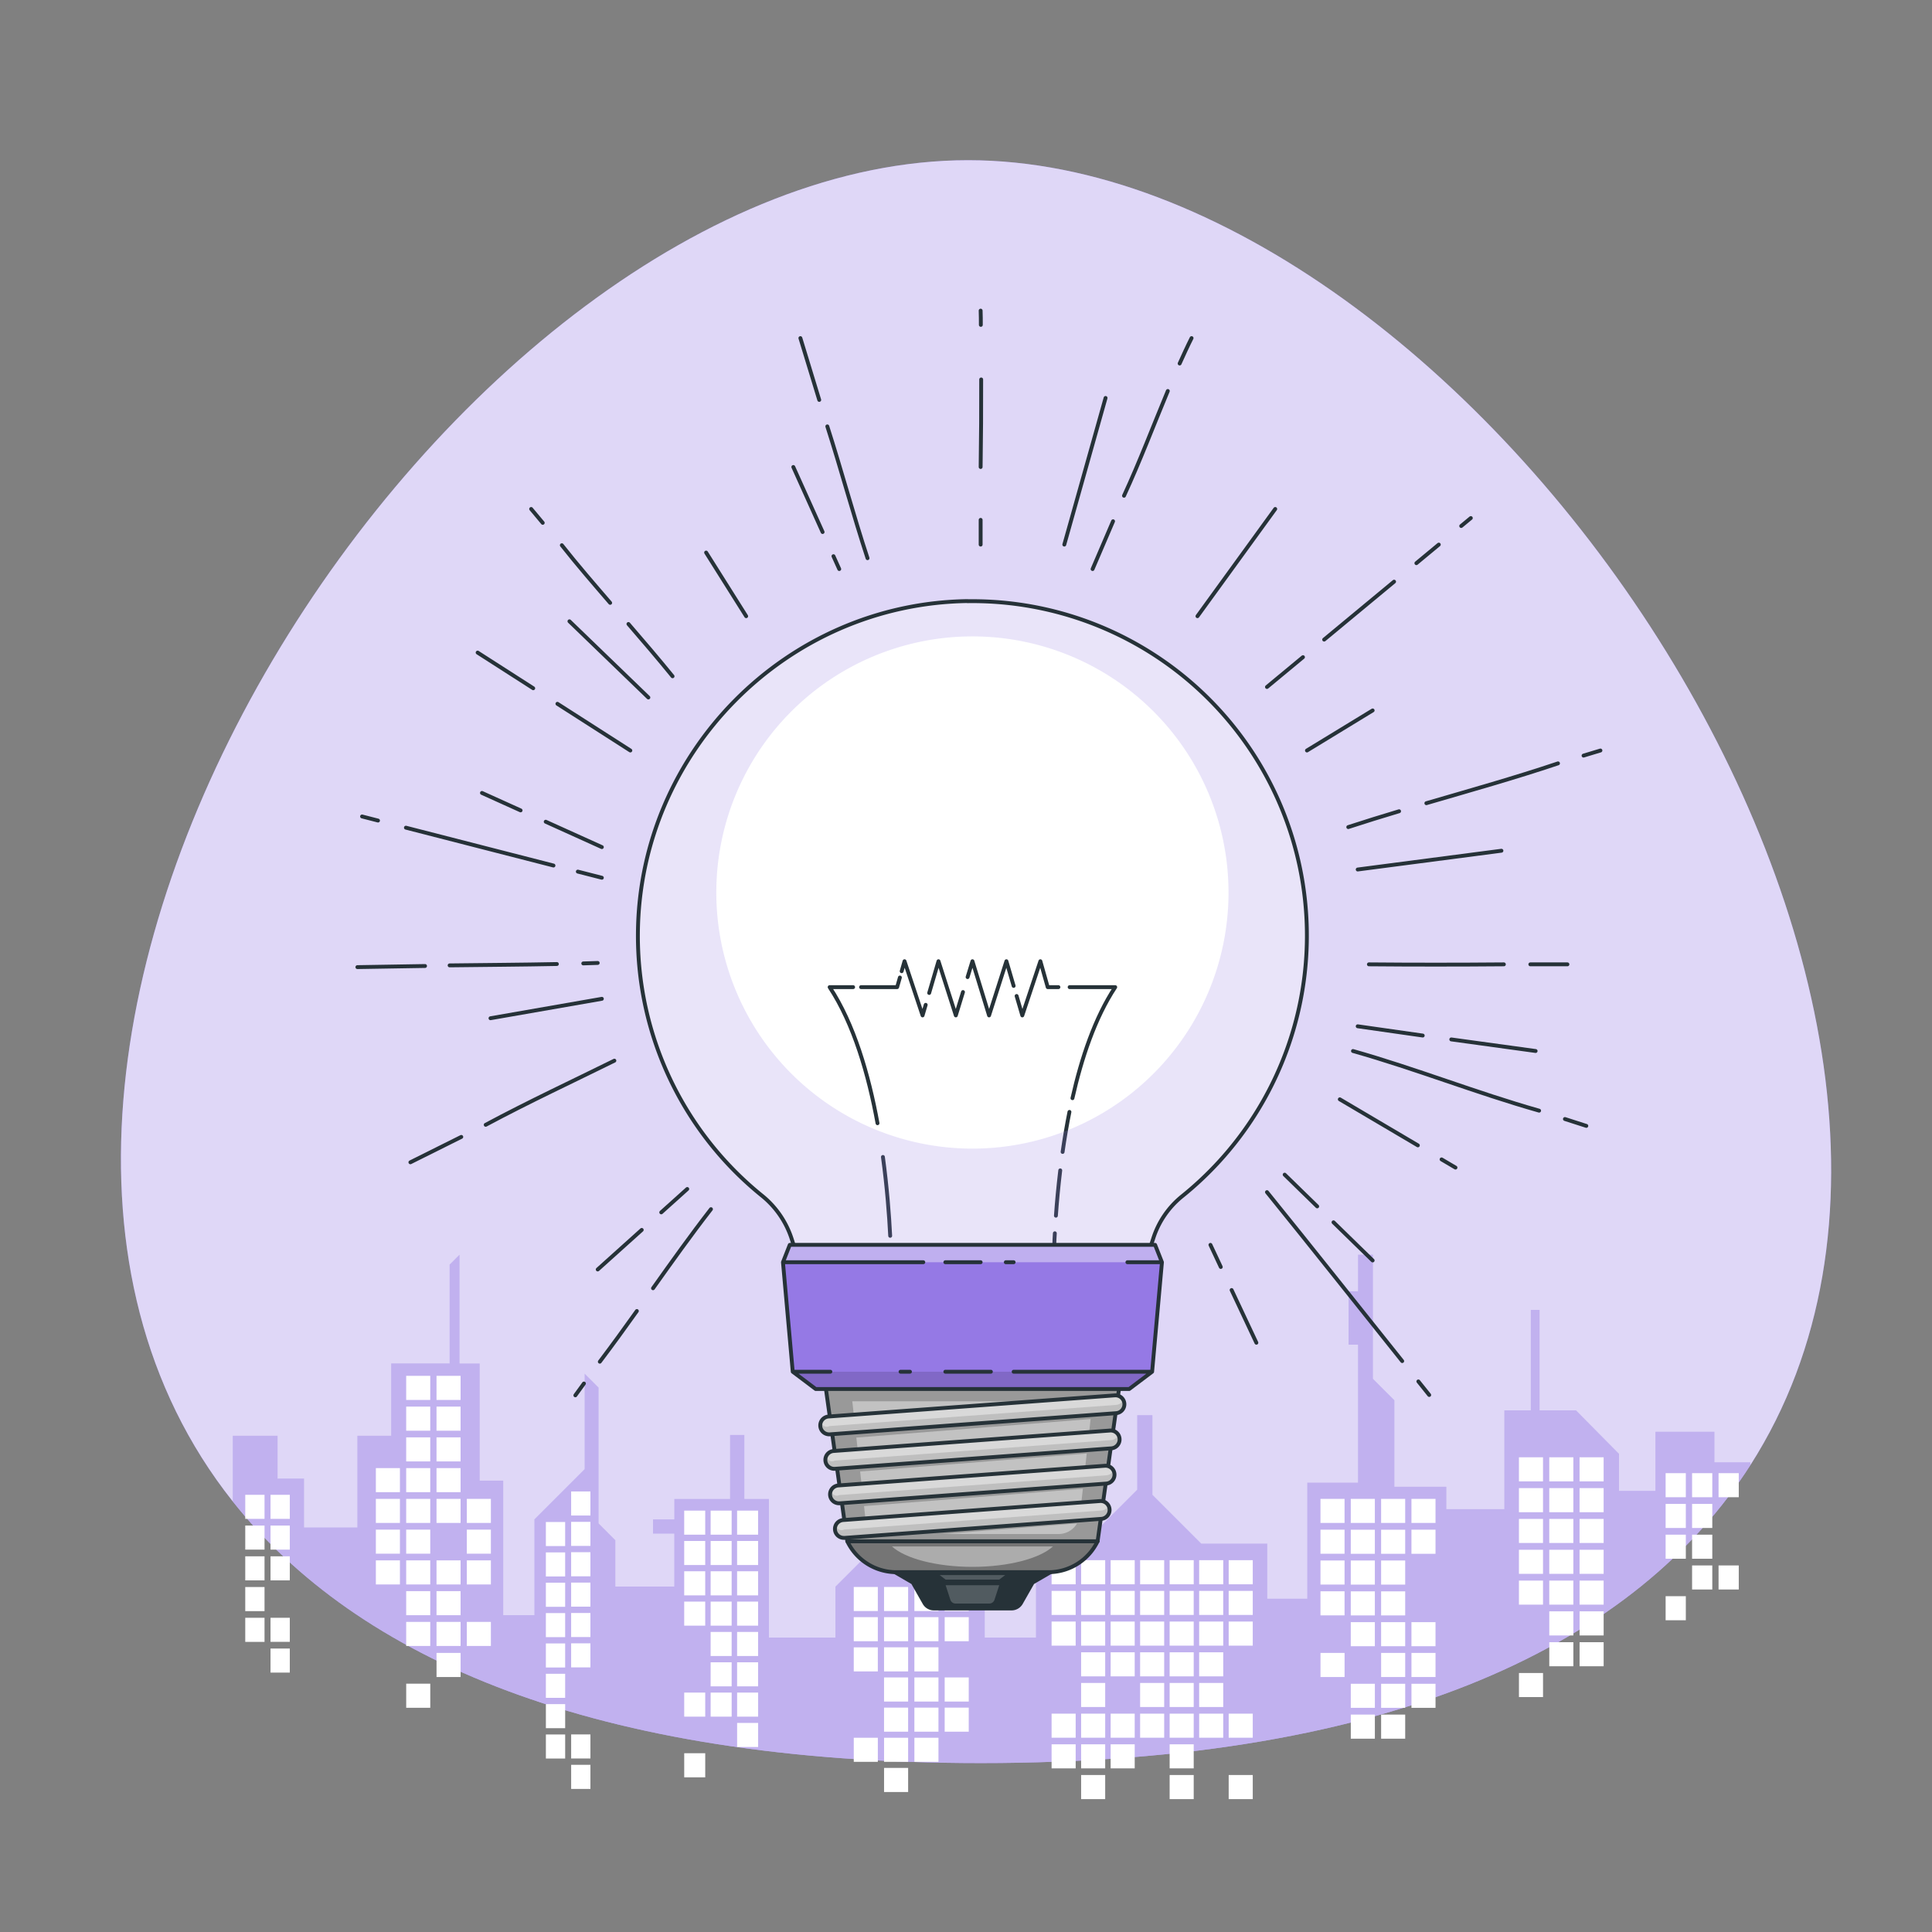 <svg xmlns="http://www.w3.org/2000/svg" viewBox="0 0 500 500"><rect x="0" y="0" width="500" height="500" fill="#808080" stroke="none"/><defs><clipPath id="a"><path d="M250.43 155.56c-46.89.66-85 39.11-85.34 86a86.4 86.4 0 0 0 32.26 68 23.7 23.7 0 0 1 7.56 11.14l4 12.37h85.48l4.09-12.62a23 23 0 0 1 7.38-10.8 86.57 86.57 0 0 0-55.45-154.06Z" style="fill:#fff;stroke:#263238;stroke-linecap:round;stroke-linejoin:round"/></clipPath><clipPath id="b"><path d="M284.06 398.88h-64.78l-7.71-54.9h80.2z" style="fill:#999;stroke:#263238;stroke-linecap:round;stroke-linejoin:round"/></clipPath><clipPath id="c"><path d="M214.68 371.21a2.31 2.31 0 0 1-.17-4.62l74-5.47a2.31 2.31 0 1 1 .34 4.61l-74 5.47Z" style="fill:#bfbfbf;stroke:#263238;stroke-linecap:round;stroke-linejoin:round"/></clipPath><clipPath id="d"><path d="M216 380.13a2.31 2.31 0 0 1-.17-4.62l71.44-5.29a2.31 2.31 0 0 1 .34 4.61l-71.44 5.29Z" style="fill:#bfbfbf;stroke:#263238;stroke-linecap:round;stroke-linejoin:round"/></clipPath><clipPath id="e"><path d="M217.21 389.05a2.31 2.31 0 0 1-.16-4.62l68.9-5.09a2.31 2.31 0 0 1 .34 4.61l-68.9 5.1Z" style="fill:#bfbfbf;stroke:#263238;stroke-linecap:round;stroke-linejoin:round"/></clipPath><clipPath id="f"><path d="M218.48 398a2.31 2.31 0 0 1-.17-4.62l66.37-4.91a2.31 2.31 0 1 1 .34 4.61L218.65 398Z" style="fill:#bfbfbf;stroke:#263238;stroke-linecap:round;stroke-linejoin:round"/></clipPath><clipPath id="g"><path d="M300.71 326.66 298.17 355l-5.94 4.48h-81.12l-5.95-4.48-2.53-28.34 1.76-4.49h94.55z" style="fill:#9579e5;stroke:#263238;stroke-linecap:round;stroke-linejoin:round"/></clipPath></defs><path d="M453 379.17c-29.17 45.62-91.05 77.11-199.17 77.11-100.52 0-161.5-27.22-193.59-67.71C-33 271 117.45 41.46 250.54 41.46c129.63 0 279.15 217.74 202.46 337.71" style="fill:#9579e5"/><path d="M453 379.17c-29.17 45.62-91.05 77.11-199.17 77.11-100.52 0-161.5-27.22-193.59-67.71C-33 271 117.45 41.46 250.54 41.46c129.63 0 279.15 217.74 202.46 337.71" style="fill:#fff;opacity:.7"/><path d="M453 378.44v.73c-29.17 45.62-91.05 77.11-199.17 77.11-100.52 0-161.5-27.22-193.59-67.71v-17h11.6v11.08h6.85v12.66h13.79v-23.73h8.75v-18.73h15.13v-25.58l2.57-2.56v28.15h5.22v30.33h6.09V418h8.06v-24.79l13-13V355.5l3.62 3.61v35.15l4.33 4.34v12h15.25v-13.7H169v-3.69h5.51v-5.28h14.43v-16.57h3.7v16.57H199v35.87h17.21v-13.18l10-10h8.09v-18.49h4.7v18.46h5.78l10.07 10.08v13.13h13.25v-24.26h12.2l14-14v-19.3h3.95v20.61l12.63 12.63h17.09v14.27h10.35v-30.04h13.13V348h-2.44v-13.81h2.44v-9.48h3.87v32.13l5.55 5.54v22.39h13.45v5.8h15V365h6.85v-26h2.27v26h9.44L419 376.25v9.57h9.42v-15.29h15.28v7.91Z" style="fill:#9579e5;opacity:.4"/><path d="M105.12 356.07h6.23v6.23h-6.23zm7.85 0h6.23v6.23h-6.23zm-7.85 7.96h6.23v6.23h-6.23zm7.85 0h6.23v6.23h-6.23zm-7.85 7.95h6.23v6.23h-6.23zm7.85 0h6.23v6.23h-6.23zm-7.85 7.96h6.23v6.23h-6.23zm7.85 0h6.23v6.23h-6.23zm-7.85 7.96h6.23v6.23h-6.23zm7.85 0h6.23v6.23h-6.23zm-7.85 7.96h6.23v6.23h-6.23zm0 7.96h6.23v6.23h-6.23zm7.85 0h6.23v6.23h-6.23zm-7.85 7.96h6.23v6.23h-6.23zm7.85 0h6.23v6.23h-6.23zm-7.85 7.96h6.23v6.23h-6.23zm7.85 0h6.23v6.23h-6.23zm7.84-31.84h6.23v6.23h-6.23zm0 7.96h6.23v6.23h-6.23zm0 7.96h6.23v6.23h-6.23zm0 15.92h6.23v6.23h-6.23zm-23.54-39.8h6.23v6.23h-6.23zm0 7.96h6.23v6.23h-6.23zm0 7.96h6.23v6.23h-6.23zm0 7.96h6.23v6.23h-6.23zm50.54-17.84h4.99v6.23h-4.99zm0 7.87h4.99v6.23h-4.99zm0 7.86h4.99v6.23h-4.99zm0 7.86h4.99v6.23h-4.99zm0 7.86h4.99v6.23h-4.99zm0 7.86h4.99v6.23h-4.99zm-6.54-31.4h4.99v6.23h-4.99zm0 7.86h4.99v6.23h-4.99zm0 7.85h4.99v6.23h-4.99zm0 7.86h4.99v6.23h-4.99zm0 7.85h4.99v6.23h-4.99zm0 7.86h4.99v6.23h-4.99zm-71.26-46.32H75v6.23h-4.99zm0 7.96H75v6.23h-4.99zm0 7.96H75V409h-4.99zm0 15.91H75v6.23h-4.99zm0 7.96H75v6.23h-4.99zm-6.54-39.79h4.99v6.23h-4.99zm0 7.96h4.99v6.23h-4.99zm0 7.96h4.99V409h-4.99zm0 7.95h4.99v6.23h-4.99zm0 7.96h4.99v6.23h-4.99zm120.44-27.74h5.44v6.23h-5.44zm6.85 0h5.44v6.23h-5.44zm-6.85 7.85h5.44v6.23h-5.44zm6.85 0h5.44v6.23h-5.44zm-6.85 7.85h5.44v6.23h-5.44zm6.85 0h5.44v6.23h-5.44zm-6.85 7.85h5.44v6.23h-5.44zm6.85 0h5.44v6.23h-5.44zm-6.85 7.85h5.44v6.23h-5.44zm6.85 0h5.44v6.23h-5.44zm-6.85 7.85h5.44v6.23h-5.44zm6.85 0h5.44v6.23h-5.44zm-13.69-39.25h5.44v6.23h-5.44zm0 7.85h5.44v6.23h-5.44zm0 7.85h5.44v6.23h-5.44zm0 7.85h5.44v6.23h-5.44zm51.72-3.79h6.23v6.23h-6.23zm7.85 0h6.23v6.23h-6.23zm-7.85 7.81h6.23v6.23h-6.23zm7.85 0h6.23v6.23h-6.23zm-7.85 7.81h6.23v6.23h-6.23zm7.85 0h6.23v6.23h-6.23zm-7.85 7.8h6.23v6.23h-6.23zm7.85 0h6.23v6.23h-6.23zm-7.85 7.81h6.23v6.23h-6.23zm7.85 0h6.23v6.23h-6.23zm7.84-31.23h6.23v6.23h-6.23zm0 7.81h6.23v6.23h-6.23zm0 15.61h6.23v6.23h-6.23zm0 7.81h6.23v6.23h-6.23zm-23.53-31.23h6.23v6.23h-6.23zm0 7.81h6.23v6.23h-6.23zm0 7.81h6.23v6.23h-6.23zm128.63-38.42h6.23v6.23h-6.23zm7.85 0h6.23v6.23h-6.23zm-7.85 7.98h6.23v6.23h-6.23zm7.85 0h6.23v6.23h-6.23zm-7.85 7.97h6.23v6.23h-6.23zm7.85 0h6.23v6.23h-6.23zm-7.85 7.98h6.23v6.23h-6.23zm7.85 0h6.23v6.23h-6.23zm-7.85 7.98h6.23v6.23h-6.23zm7.85 0h6.23v6.23h-6.23zm7.85-31.91h6.23v6.23h-6.23zm0 7.98h6.23v6.23h-6.23zm0 23.93h6.23v6.23h-6.23zm27.82-42.67h6.23v6.23h-6.23zm7.85 0h6.23v6.23h-6.23zm-7.85 7.98h6.23v6.23h-6.23zm7.85 0h6.23v6.23h-6.23zm-7.85 7.97h6.23v6.23h-6.23zm7.85 0h6.23v6.23h-6.23zm-7.85 7.98h6.23v6.23h-6.23zm7.85 0h6.23v6.23h-6.23zm-7.85 7.98h6.23v6.23h-6.23zm7.85 0h6.23v6.23h-6.23zm7.84-31.91h6.23v6.23h-6.23zm0 7.98h6.23v6.23h-6.23zm0 7.97h6.23v6.23h-6.23zm0 7.98h6.23v6.23h-6.23zm0 7.98h6.23v6.23h-6.23zm22.27-27.8h5.23v6.23h-5.23zm6.85 0h5.23v6.23h-5.23zm-6.85 7.96h5.23v6.23h-5.23zm6.85 0h5.23v6.23h-5.23zm-6.85 7.96h5.23v6.23h-5.23zm6.85 0h5.23v6.23h-5.23zm0 7.96h5.23v6.23h-5.23zm-6.85 7.96h5.23v6.23h-5.23zm13.7-31.84h5.23v6.23h-5.23zm0 23.88h5.23v6.23h-5.23zM341.74 387.9h6.23v6.23h-6.23zm0 7.98h6.23v6.23h-6.23zm0 7.97h6.23v6.23h-6.23zm0 7.98h6.23v6.23h-6.23zm-39.04-.11h6.23v6.23h-6.23zm-7.64 0h6.23v6.23h-6.23zm-7.63 0h6.23v6.23h-6.23zm-7.64 0h6.23v6.23h-6.23zm-7.64 0h6.23v6.23h-6.23zm38.19 0h6.23v6.23h-6.23zm7.64 0h6.23v6.23h-6.23zm-15.28 7.94h6.23v6.23h-6.23zm-7.64 0h6.23v6.23h-6.23zm-7.63 0h6.23v6.23h-6.23zm-7.64 0h6.23v6.23h-6.23zm-7.64 0h6.23v6.23h-6.23zm38.19 0h6.23v6.23h-6.23zm7.64 0h6.23v6.23h-6.23zm-15.28 7.95h6.23v6.23h-6.23zm-7.64 0h6.23v6.23h-6.23zm-7.63 0h6.23v6.23h-6.23zm-7.64 0h6.23v6.23h-6.23zm30.55 0h6.23v6.23h-6.23zm-7.64 7.94h6.23v6.23h-6.23zm-7.64 0h6.23v6.23h-6.23zm-15.27 0h6.23v6.23h-6.23zm30.55 0h6.23v6.23h-6.23zm-7.64 7.94h6.23v6.23h-6.23zm-7.64 0h6.23v6.23h-6.23zm-7.63 0h6.23v6.23h-6.23zm-7.64 0h6.23v6.23h-6.23zm-7.64 0h6.23v6.23h-6.23zm38.19 0h6.23v6.23h-6.23zm7.64 0h6.23v6.23h-6.23zm-15.28 7.94h6.23v6.23h-6.23zm-15.27 0h6.23v6.23h-6.23zm-7.64 0h6.23v6.23h-6.23zm-7.64 0h6.23v6.23h-6.23zm30.55 7.95h6.23v6.23h-6.23zm-22.91 0h6.23v6.23h-6.23zm38.19 0h6.23v6.23h-6.23zm-15.28-55.6h6.23v6.23h-6.23zm-7.64 0h6.23v6.23h-6.23zm-7.63 0h6.23v6.23h-6.23zm-7.64 0h6.23v6.23h-6.23zm-7.64 0h6.23v6.23h-6.23zm38.19 0h6.23v6.23h-6.23zm7.64 0h6.23v6.23h-6.23zm82.97 13.24h6.23v6.23h-6.23zm0 7.98h6.23v6.23h-6.23zm-7.85 7.97h6.23v6.23h-6.23zm15.69-15.95h6.23v6.23h-6.23zm0 7.98h6.23v6.23h-6.23zm-51.36 2.78h6.23v6.23h-6.23zm-7.85 7.98h6.23v6.23h-6.23zm7.85 0h6.23v6.23h-6.23zm-7.85 7.98h6.23v6.23h-6.23zm7.85 0h6.23v6.23h-6.23zm7.85-15.96h6.23v6.23h-6.23zm0 7.98h6.23v6.23h-6.23zm-23.54-7.98h6.23v6.23h-6.23zm-112.95 21.95h6.23v6.23h-6.23zm7.85 0h6.23v6.23h-6.23zm-7.85 7.81h6.23v6.23h-6.23zm-7.84-7.81h6.23v6.23h-6.23zm-37.04-11.69h5.44v6.23h-5.44zm6.85 0h5.44v6.23h-5.44zm0 7.85h5.44v6.23h-5.44zm-13.69-7.85h5.44v6.23h-5.44zm0 15.7h5.44v6.23h-5.44zm-29.26-4.87h4.99v6.23h-4.99zm0 7.87h4.99v6.23h-4.99zm-6.54-15.71h4.99v6.23h-4.99zm0 7.85h4.99v6.23h-4.99zm-28.3-21.1h6.23v6.23h-6.23zm-7.85 7.96h6.23v6.23h-6.23z" style="fill:#fff"/><path d="M253.84 84.08c0-1.23 0-2.46-.05-3.69m0 40.47q.17-11.33.14-22.66m-.14 42.74v-6.4m51.5-40.46c1-2.21 2-4.41 3.09-6.58m-17.49 40.8c4.11-8.9 7.57-18.07 11.34-27.11m-19.47 46.08q2.65-6.2 5.3-12.37m-12.62 6.04 10.68-37.95m-72.01 7.36c3.64 11.36 6.73 22.93 10.41 34.11M207.14 87.5q2.45 8 4.88 16m3.68 40.44 1.5 3.33m-11.89-26.41 7.58 16.83m-50.25 23.8c3.86 4.46 7.69 8.95 11.42 13.53M145.4 141.1c4 5.07 8.27 10 12.51 14.92m-20.45-24.3 3 3.59m6.91 25.48 20.43 19.72m-18.26 45.06 6.22 1.59m-50.71-12.96 38.19 9.8M93.7 211.3l4.13 1.06m43.4.3 14.53 6.57m-31.03-14.02 10 4.52m243.43-73.6 2.49-2.06m-14.09 11.68 5.8-4.81m-29.67 24.59 18.1-15m-32.9 27.26 9.32-7.72m-7.18-38.35-20.13 27.75m99.92 36.08 4.37-1.32m-45.05 13.64c11.39-3.33 22.82-6.53 34.07-10.31m-54.28 16.49c4.36-1.43 8.75-2.78 13.15-4.1m-10.71 15.08 37.2-4.86M405 289.6l5.54 1.78M350.15 272c16.37 4.63 31.78 10.79 48.17 15.44M375.59 269l21.83 3m-46.05-6.4 16.83 2.4m-1.13 89.51 2.81 3.51m-41.99-52.5c11.65 14.37 23.21 29 35 43.73m-17.78-35.92q5.07 4.94 10.13 9.88M332.47 304l8.42 8.21m-189.77 45.84-2.22 3.06m15.92-21.82c-3.14 4.41-6.32 8.8-9.59 13.12M184 312.93c-5.19 6.67-10.09 13.57-15 20.47m-2.92-15.1-11.39 10.24m23.17-20.83-6.73 6.05m-51.75-19.53-13.17 6.57M159 274.5c-10.58 5.23-22.14 10.62-33.3 16.6m30.06-32.61-28.82 5.03m211.3-69.29 17-10.37M182.74 143l10.37 16.47m125.63 174.39 6.41 13.64m-11.89-25.33c.89 1.9 1.79 3.81 2.68 5.72m57.14-27.84 3.6 2.12m-29.94-17.67 20.2 11.92m29.11-46.85h9.6m-51.38 0c11.48.1 23 .1 34.93 0M110 250l-17.51.29m51.63-.8c-9.25.19-18.5.23-27.76.35m38.33-.63-3.74.12M138 178.12l-14.39-9.23m39.52 25.34-18.87-12.09" style="fill:none;stroke:#263238;stroke-linecap:round;stroke-linejoin:round"/><path d="M250.43 155.56c-46.89.66-85 39.11-85.34 86a86.4 86.4 0 0 0 32.26 68 23.7 23.7 0 0 1 7.56 11.14l4 12.37h85.48l4.09-12.62a23 23 0 0 1 7.38-10.8 86.57 86.57 0 0 0-55.45-154.06Z" style="fill:#fff"/><g style="clip-path:url(#a)"><path d="M230.6 325.91c.05 2.17 0 3.4 0 3.4m-2.1-29.89c1.07 7.86 1.61 15.05 1.88 20.41m-9.59-64.36h-6.08c6.29 9.53 10.09 22.66 12.39 35.22m5.79-37.71-.71 2.49h-9.34m16.73 4.58-.81 2.74-4.67-14.03-.74 2.59m15.87 5.39-1.85 6.05-4.49-14.03-2.41 8.22m21.86-1.83-1.87-6.39-4.49 14.03-4.3-14.03-1.26 4.11m23.51 2.6h-2.77l-1.9-6.71-4.68 14.03-1.47-5.03m14.45 26.45c2.36-10.47 5.86-20.85 11.07-28.74h-11.8M275 298.12c.48-3.37 1.07-6.86 1.77-10.36m-3.5 26.86c.25-3.52.61-7.49 1.12-11.73m-1.54 19.28c0-.92.09-1.92.14-3m-.29 10.14s0-1.64.06-4.47" style="fill:none;stroke:#263238;stroke-linecap:round;stroke-linejoin:round"/><path d="M250.43 155.56c-46.89.66-85 39.11-85.34 86a86.4 86.4 0 0 0 32.26 68 23.7 23.7 0 0 1 7.56 11.14l4 12.37h85.48l4.09-12.62a23 23 0 0 1 7.38-10.8 86.57 86.57 0 0 0-55.45-154.06Zm1.24 141.7A66.28 66.28 0 1 1 317.94 231a66.27 66.27 0 0 1-66.27 66.26" style="fill:#9579e5;opacity:.2"/></g><path d="M250.43 155.56c-46.89.66-85 39.11-85.34 86a86.4 86.4 0 0 0 32.26 68 23.7 23.7 0 0 1 7.56 11.14l4 12.37h85.48l4.09-12.62a23 23 0 0 1 7.38-10.8 86.57 86.57 0 0 0-55.45-154.06Z" style="fill:none;stroke:#263238;stroke-linecap:round;stroke-linejoin:round"/><path d="M261.68 416.27h-20a2.8 2.8 0 0 1-2.44-1.42l-3-5.28-11.57-6.71h54.13l-11.56 6.71-3 5.28a2.83 2.83 0 0 1-2.56 1.42" style="fill:#263238;stroke:#263238;stroke-linecap:round;stroke-linejoin:round"/><path d="M284.06 398.88h-64.78a14.09 14.09 0 0 0 12.69 8h39.39a14.11 14.11 0 0 0 12.7-8" style="fill:#757575;stroke:#263238;stroke-linecap:round;stroke-linejoin:round"/><path d="M284.06 398.88h-64.78l-7.71-54.9h80.2z" style="fill:#999"/><g style="clip-path:url(#b)"><path d="m222.6 380.82.71 6.29 57.21-4.43.73-6.52zM244.15 397H274a5.48 5.48 0 0 0 4.74-2.75Zm-20.54-7.22.26 2.35a5.47 5.47 0 0 0 2 3.62l53.67-4.16.71-6.31Zm58.94-25.15.22-1.98h-62.2l.75 6.73zm-60.93 7.42.69 6.09 59.24-4.59.7-6.31z" style="fill:#fff;opacity:.4"/></g><path d="M284.06 398.88h-64.78l-7.71-54.9h80.2z" style="fill:none;stroke:#263238;stroke-linecap:round;stroke-linejoin:round"/><path d="M214.68 371.21a2.31 2.31 0 0 1-.17-4.62l74-5.47a2.31 2.31 0 1 1 .34 4.61l-74 5.47Z" style="fill:#bfbfbf"/><g style="clip-path:url(#c)"><g style="opacity:.4"><path d="M290.69 362.36a2.27 2.27 0 0 1-1.87 1.23l-74 5.47h-.17a1.38 1.38 0 1 1-.17-2.48l74-5.47a2.3 2.3 0 0 1 2.21 1.25" style="fill:#fff"/></g></g><path d="M214.68 371.21a2.31 2.31 0 0 1-.17-4.62l74-5.47a2.31 2.31 0 1 1 .34 4.61l-74 5.47Z" style="fill:none;stroke:#263238;stroke-linecap:round;stroke-linejoin:round"/><path d="M216 380.13a2.31 2.31 0 0 1-.17-4.62l71.44-5.29a2.31 2.31 0 0 1 .34 4.61l-71.44 5.29Z" style="fill:#bfbfbf"/><g style="clip-path:url(#d)"><g style="opacity:.4"><path d="M289.43 371.46a2.27 2.27 0 0 1-1.87 1.23L216.12 378H216a1.38 1.38 0 1 1-.17-2.48l71.44-5.29a2.33 2.33 0 0 1 2.16 1.23" style="fill:#fff"/></g></g><path d="M216 380.13a2.31 2.31 0 0 1-.17-4.62l71.44-5.29a2.31 2.31 0 0 1 .34 4.61l-71.44 5.29Z" style="fill:none;stroke:#263238;stroke-linecap:round;stroke-linejoin:round"/><path d="M217.21 389.05a2.31 2.31 0 0 1-.16-4.62l68.9-5.09a2.31 2.31 0 0 1 .34 4.61l-68.9 5.1Z" style="fill:#bfbfbf"/><g style="clip-path:url(#e)"><g style="opacity:.4"><path d="M288.16 380.58a2.24 2.24 0 0 1-1.87 1.23l-68.9 5.1h-.18a1.38 1.38 0 1 1-.17-2.49l68.9-5.09a2.31 2.31 0 0 1 2.22 1.25" style="fill:#fff"/></g></g><path d="M217.21 389.05a2.31 2.31 0 0 1-.16-4.62l68.9-5.09a2.31 2.31 0 0 1 .34 4.61l-68.9 5.1Z" style="fill:none;stroke:#263238;stroke-linecap:round;stroke-linejoin:round"/><path d="M218.48 398a2.31 2.31 0 0 1-.17-4.62l66.37-4.91a2.31 2.31 0 1 1 .34 4.61L218.65 398Z" style="fill:#bfbfbf"/><g style="clip-path:url(#f)"><g style="opacity:.4"><path d="M286.9 389.68a2.29 2.29 0 0 1-1.87 1.24l-66.38 4.91h-.17a1.38 1.38 0 1 1-.17-2.48l66.37-4.91a2.32 2.32 0 0 1 2.22 1.24" style="fill:#fff"/></g></g><path d="M218.48 398a2.31 2.31 0 0 1-.17-4.62l66.37-4.91a2.31 2.31 0 1 1 .34 4.61L218.65 398Z" style="fill:none;stroke:#263238;stroke-linecap:round;stroke-linejoin:round"/><path d="M300.71 326.66 298.17 355l-5.94 4.48h-81.12l-5.95-4.48-2.53-28.34 1.76-4.49h94.55z" style="fill:#9579e5"/><g style="clip-path:url(#g)"><path d="m298.17 355-5.94 4.48h-81.12l-5.95-4.48z" style="fill-opacity:.7;opacity:.2"/><path d="M300.71 326.66h-98.08l1.76-4.49h94.55z" style="fill:#fff;opacity:.4"/></g><path d="M300.71 326.66 298.17 355l-5.94 4.48h-81.12l-5.95-4.48-2.53-28.34 1.76-4.49h94.55zm-98.08 0h36.32m5.7 0h9.14m6.51 0h2.03m38.38 0h-8.94m6.4 28.34h-35.84m-5.89 0h-11.79m-9.15 0h-2.44m-27.9 0h9.74" style="fill:none;stroke:#263238;stroke-linecap:round;stroke-linejoin:round"/><path d="M230.83 400.21c3.37 3.1 11.43 5.29 20.84 5.29s17.46-2.19 20.84-5.29Z" style="fill:#fff;opacity:.4"/><path d="M256 415h-8.7a1.43 1.43 0 0 1-1.35-1l-1.22-3.75h13.87l-1.22 3.75a1.42 1.42 0 0 1-1.38 1m-11.27-6.2h13.87l1.55-1.18h-16.96z" style="fill:#fff;opacity:.2"/></svg>